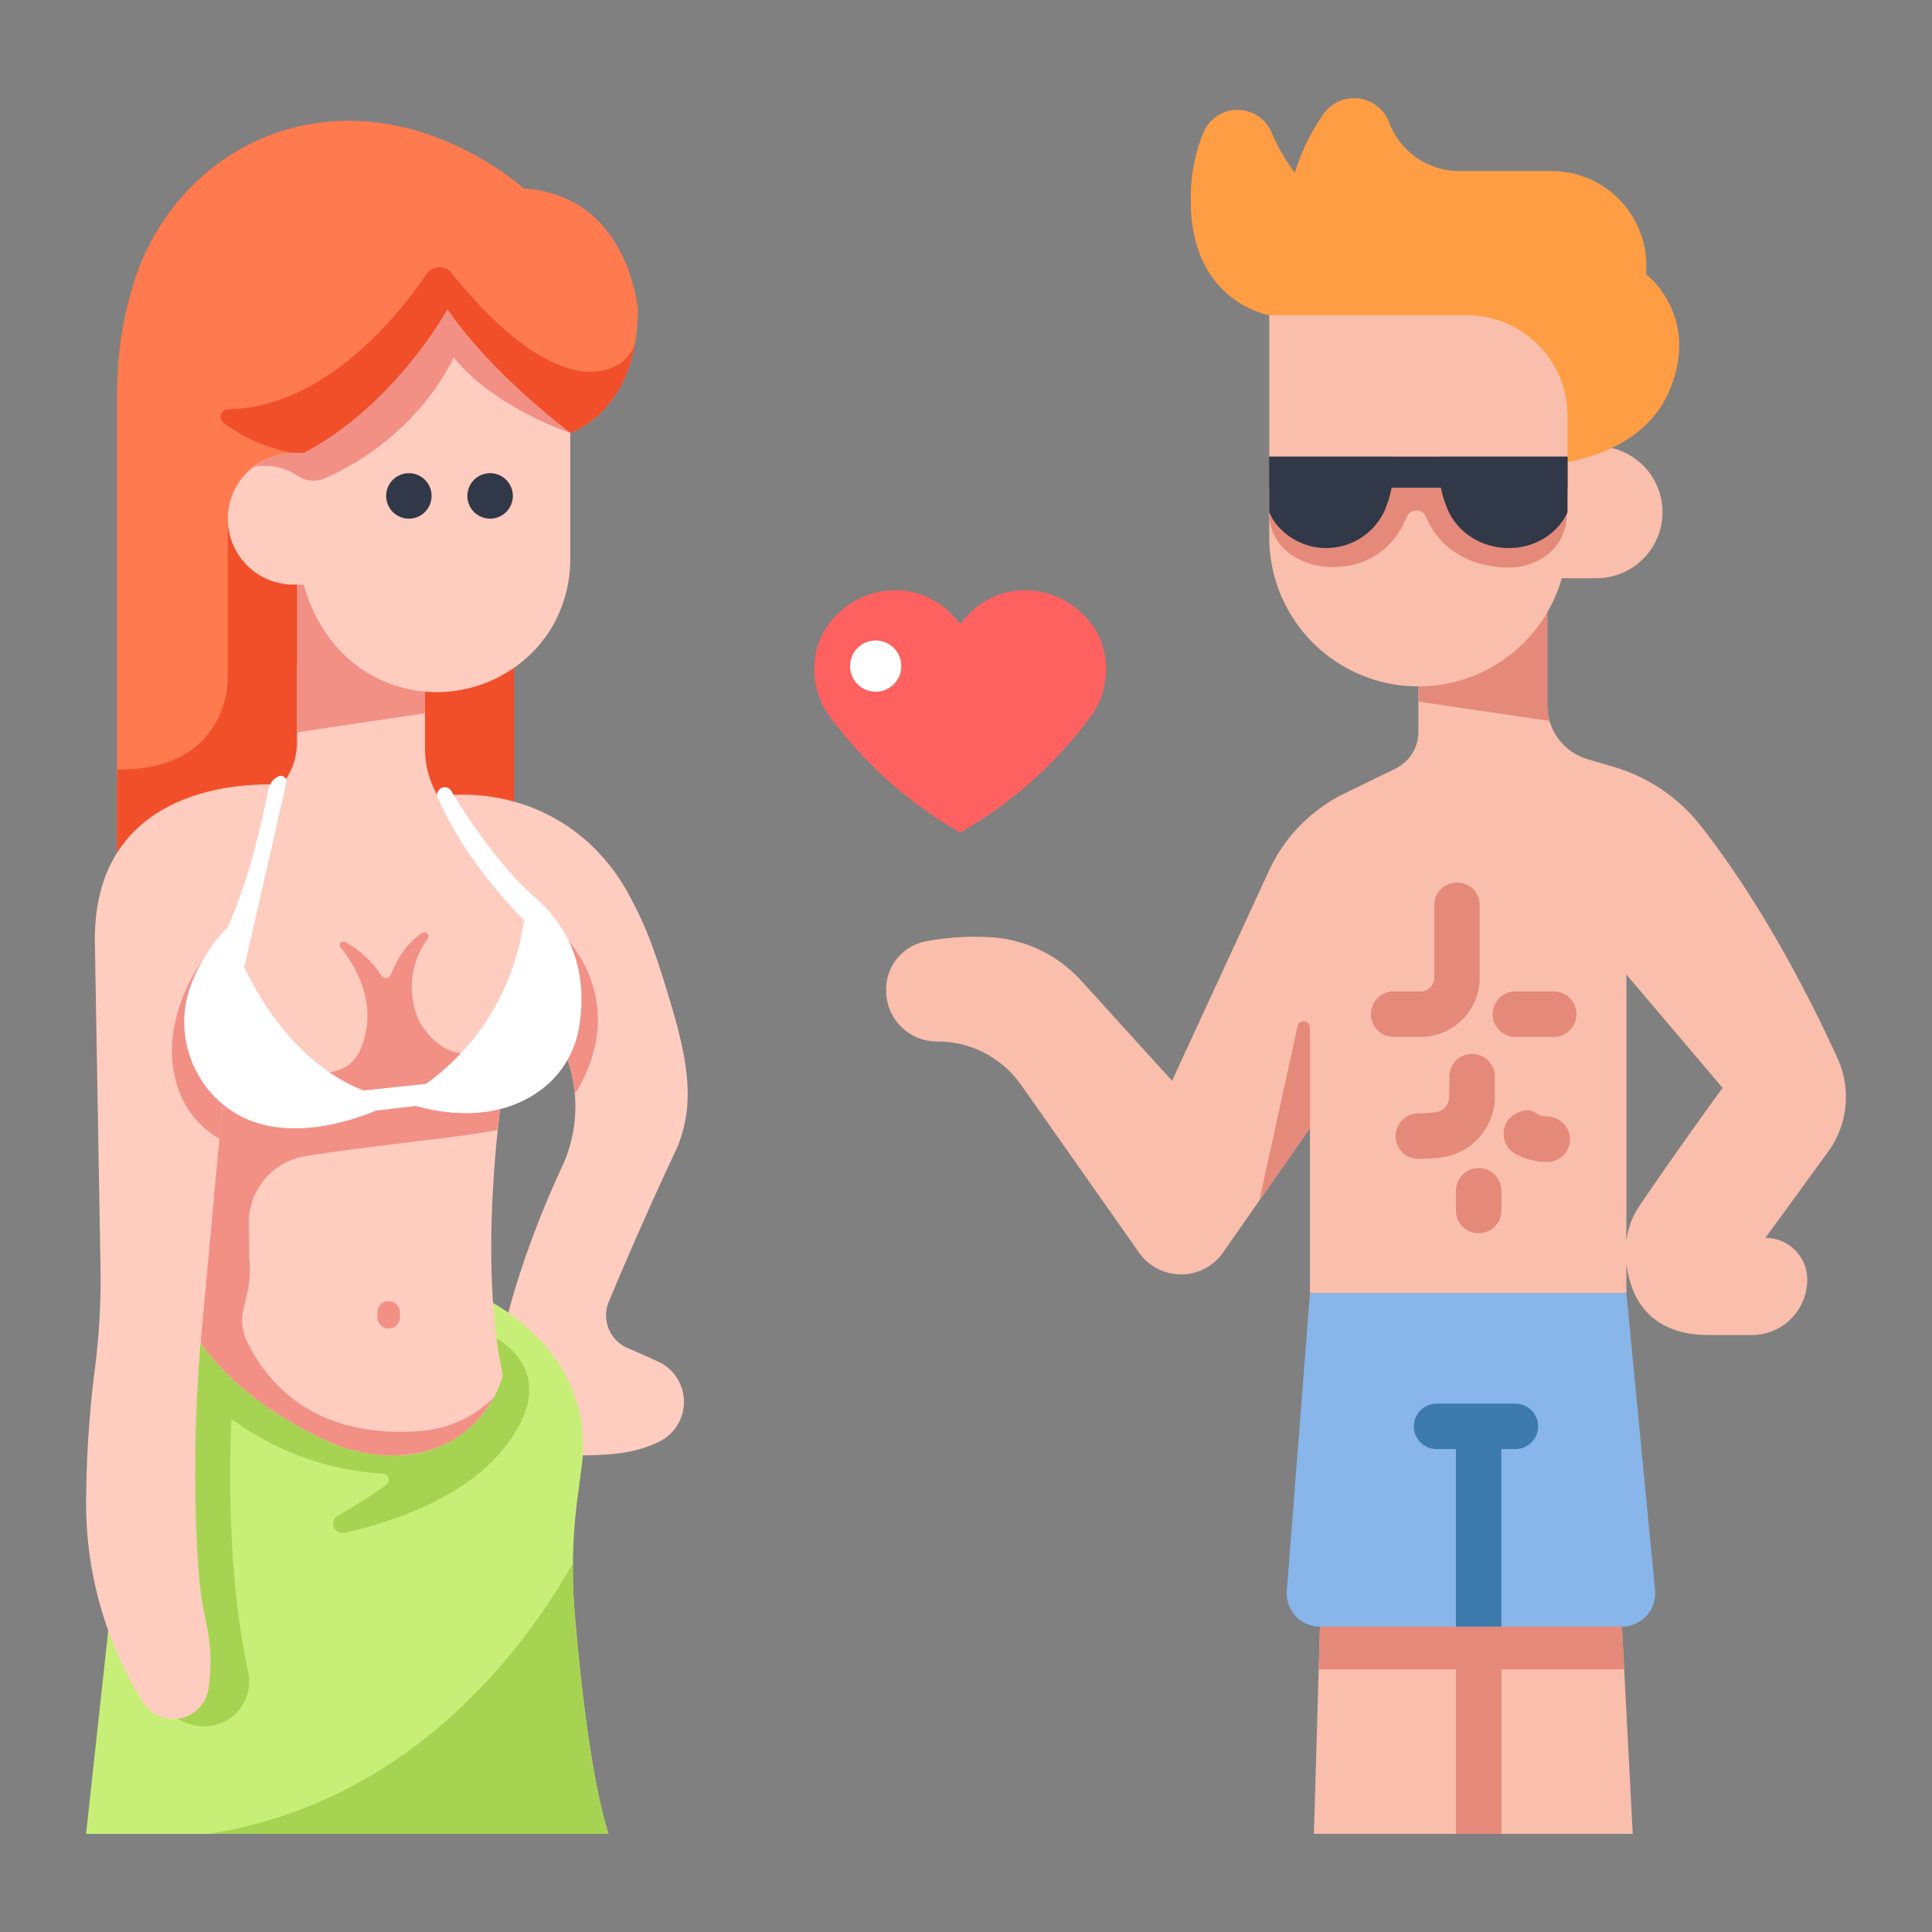 <svg id="Flat" height="512" viewBox="0 0 340 340" width="512" xmlns="http://www.w3.org/2000/svg"><rect x="0" y="0" width="340" height="340" fill="#808080" stroke="none"/><path d="m68.401 107.366h22.072v44.691h-22.072z" fill="#f14f2a"/><path d="m100.367 76.19s11.873-3.751 11.873-21.713c0 0-1.523-20.093-20.093-21.311 0 0-18.559-17.012-41.658-10.366-12.857 3.7-22.744 13.916-26.843 26.651a64.862 64.862 0 0 0 -3.046 19.943v92.244h41.1v-63.005z" fill="#ff7a4e"/><path d="m61.7 99.107-21.612-7.793v28.094s.451 16.192-19.488 16.032v26.2h41.1z" fill="#f14f2a"/><path d="m74.871 140.629a1.652 1.652 0 0 1 .81-.323c14.073-2.255 27.7 3.89 34.82 16.834 3.366 6.118 4.913 10.7 7.444 19.122 3.187 10.608 4.612 18.652.71 26.808-2.714 5.674-7.719 16.889-11.517 26.007a6.259 6.259 0 0 0 3.274 8.142c1.44.631 3.225 1.385 5.449 2.415a7.808 7.808 0 0 1 -.108 14.2c-3.6 1.643-6.915 2.288-14.278 2.288l-13.655-17.656s1.839-13.159 11.17-33.318a25.028 25.028 0 0 0 .755-18.981 44.073 44.073 0 0 0 -3.913-8.185s-20.155-29.56-20.961-30.635 0-6.718 0-6.718z" fill="#ffccc0"/><path d="m82.436 227.154a37 37 0 0 1 13.564 9.701 26.61 26.61 0 0 1 6.369 21.172l-.763 5.836a94.684 94.684 0 0 0 -.453 20.277c.97 11.411 2.873 29.071 5.933 38.584h-91.938l10.42-95.57z" fill="#c7ef78"/><path d="m86.278 234.944s-12.968-5.491-17.944-7.79h-42.05c-.534 2.888-1.3 7.26-2.074 12.458l-2.667 24.458c-.7 11.745-.332 23.152 2.641 29.709 3.4 7.5 7.714 9.825 11.553 10.027a7.9 7.9 0 0 0 7.928-9.657c-3.513-16.312-3.353-34.722-2.931-44.421a50.416 50.416 0 0 0 26.687 9.627 1.081 1.081 0 0 1 .55 1.946 81.085 81.085 0 0 1 -8.5 5.408 1.649 1.649 0 0 0 1.194 3.037c8.722-1.981 20.909-6.148 27.829-14.642 11.614-14.257-2.216-20.16-2.216-20.16z" fill="#a7d353"/><path d="m88.494 191.643s-4.589 29.348 0 50.359a19.523 19.523 0 0 1 -19.015 14.111 27.755 27.755 0 0 1 -12.044-2.61c-6.67-3.038-18.961-9.972-25.005-21.867v-43.912z" fill="#ffccc0"/><path d="m53.869 203.439c14.289-2.207 27.435-3.289 33.728-4.6.465-4.428.9-7.193.9-7.193l-56.065-3.919v43.912c.34.669.706 1.316 1.083 1.953.109.186.223.368.336.551q.439.714.907 1.4c.111.163.22.328.333.488.414.589.84 1.166 1.281 1.725.077.1.157.19.235.286q.561.7 1.147 1.367c.151.173.3.343.457.512q.528.584 1.071 1.142c.135.14.268.283.4.42q.708.711 1.435 1.384c.167.154.337.3.505.453q.5.455 1.014.89c.213.182.425.361.639.538.315.26.63.513.947.762.267.211.534.421.8.625.39.3.779.587 1.169.867.282.2.561.4.842.594.212.147.423.293.634.436.306.207.609.41.912.608.131.086.261.167.391.25a68.243 68.243 0 0 0 8.462 4.614 27.755 27.755 0 0 0 12.044 2.61c10.128-.21 15.1-6.045 17.359-10.145a20.174 20.174 0 0 1 -13.078 5.875c-18.573 1.382-26.791-8.6-30.259-15.685a8.791 8.791 0 0 1 -.628-5.894l.585-2.466a19.183 19.183 0 0 0 .432-6.25l-.1-6.212a11.86 11.86 0 0 1 10.082-11.898z" fill="#f29086"/><path d="m49.578 138.137s-33.173-3.077-32.883 27.6l.988 57.127a123.733 123.733 0 0 1 -.929 17.572 192.785 192.785 0 0 0 -1.6 24.086 65.972 65.972 0 0 0 9.867 34.8c.061.1.122.194.184.29a6.285 6.285 0 0 0 11.464-2.219 32.146 32.146 0 0 0 -.5-12.322 73.778 73.778 0 0 1 -1.412-11.4 271.951 271.951 0 0 1 .505-36.943c2.03-22.042 4.832-52.494 4.832-52.494z" fill="#ffccc0"/><path d="m52.266 98.633v31.967a11.912 11.912 0 0 1 -2.688 7.536 26.457 26.457 0 0 0 -4.907 9.323l-4.583 15.7a29.578 29.578 0 0 0 -6.514 10.241c-3.891 10.661 2.507 22.537 13.646 24.708 5.539 1.08 13.074.409 23.007-4.5 0 0 14.48 6.315 25.3-2.076a17.271 17.271 0 0 0 6.443-11.134c.924-6.188.272-16.222-10.129-24.99l-12.32-12.22a15.976 15.976 0 0 1 -4.727-11.344v-33.211z" fill="#ffccc0"/><path d="m249.61 115.806v13.005a7.194 7.194 0 0 1 -4.044 6.467l-8.938 4.351a28.292 28.292 0 0 0 -13.309 13.59l-17.052 36.974-15.979-17.593a23.424 23.424 0 0 0 -16.313-7.685 46.75 46.75 0 0 0 -11.194.774 8.6 8.6 0 0 0 -6.835 8.445v.2a8.943 8.943 0 0 0 8.945 8.951h.239a17.954 17.954 0 0 1 14.572 7.651l20.758 29.511a9.019 9.019 0 0 0 14.768-.02l15.3-21.882v29.039h55.69v-56.084l16.921 19.936s-9.17 12.65-14.8 21.052c-2.488 3.714-2.748 8.563-1.532 12.865 1.313 4.642 4.843 9.595 13.93 9.595h7.563a9.746 9.746 0 0 0 9.745-9.746 7.359 7.359 0 0 0 -7.359-7.359l11.014-15.129a16.4 16.4 0 0 0 1.688-16.442c-4.588-10.072-13.076-26.931-24.188-41.072a30.334 30.334 0 0 0 -15.324-10.275l-4.485-1.32a9.878 9.878 0 0 1 -7.089-9.476v-20.257z" fill="#f9beac"/><path d="m268.142 78.522h12.817a11.616 11.616 0 0 1 11.616 11.616 11.616 11.616 0 0 1 -11.616 11.616h-12.817a0 0 0 0 1 0 0v-23.232a0 0 0 0 1 0 0z" fill="#f9beac"/><path d="m249.61 115.806v7.654l23.086 3.415a9.864 9.864 0 0 1 -.4-2.746v-20.257z" fill="#e5897a"/><path d="m223.365 55.469s-13.8-2.247-13.8-20.065a29.842 29.842 0 0 1 2.282-12.232 6.508 6.508 0 0 1 11.89.052 36.167 36.167 0 0 0 4.127 7.2 36.271 36.271 0 0 1 5.083-10.394 6.578 6.578 0 0 1 11.487 1.444l.093.244a13.19 13.19 0 0 0 12.3 8.385h16.246a16.653 16.653 0 0 1 16.611 17.829l-.022.309s9.632 7.224 4.174 20.387-23.276 13.323-23.276 13.323z" fill="#ff9d45"/><path d="m223.365 55.469v39.087a26.246 26.246 0 0 0 26.245 26.244 26.246 26.246 0 0 0 26.246-26.245v-21.349a17.738 17.738 0 0 0 -17.738-17.737z" fill="#f9beac"/><path d="m223.365 84.741v5.4c0 6.736 6.272 9.653 10.95 9.653 6.008 0 10.492-2.809 12.947-8.168.1-.216.195-.436.287-.658a1.845 1.845 0 0 1 1.708-1.132 1.841 1.841 0 0 1 1.7 1.111c.105.246.213.488.326.726 2.566 5.412 8.111 8.2 14.345 8.2 3.844 0 10.07-2.428 10.134-9.735.057-.709.095-5.4.095-5.4z" fill="#e5897a"/><path d="m223.365 80.358h21.826a19.946 19.946 0 0 1 -1.566 9.6 11.3 11.3 0 0 1 -19.05 2.241 9.114 9.114 0 0 1 -1.21-2.06z" fill="#313847"/><path d="m111.736 60.521c-1.323 4.848-12.4 12.194-32.37-12.589a2.757 2.757 0 0 0 -4.356.365c-4.722 6.936-17.719 23.4-34.872 23.74a1.324 1.324 0 0 0 -.8 2.379 30.066 30.066 0 0 0 12.318 5.329c10.258 2-4.29 37.156-4.29 37.156l14.336.32v-18.588l38.664-22.443s9.111-2.88 11.37-15.669z" fill="#f14f2a"/><path d="m275.856 80.358h-22.578a19.347 19.347 0 0 0 1.619 9.6c3.572 7.536 14.463 8.8 19.708 2.241a9.109 9.109 0 0 0 1.251-2.06z" fill="#313847"/><path d="m74.794 125.516v-7.108-19.775h-22.528v30.244z" fill="#f29086"/><path d="m43.38 168.244-6.414-1.1s-10.677 12.738-5.09 25.8a16.246 16.246 0 0 0 6.724 7.456c.867-9.426 1.487-16.161 1.487-16.161z" fill="#f29086"/><path d="m99.084 164.511-4.978 10.94 1.726 2.531a44.073 44.073 0 0 1 3.913 8.185 25.444 25.444 0 0 1 1.407 6.414c10.211-16.608-2.068-28.07-2.068-28.07z" fill="#f29086"/><path d="m230.532 227.585h55.69l5.04 52.266a5.849 5.849 0 0 1 -5.822 6.411h-53.151a5.849 5.849 0 0 1 -5.831-6.3z" fill="#88b5ea"/><path d="m232.289 286.262-1.063 36.462h56.109l-1.895-36.462z" fill="#f9beac"/><path d="m169.948 108.682c-.627.7-.969 1.165-.969 1.165s-.343-.461-.97-1.165c-9.8-11.011-27.883-1.565-24.227 12.716.037.144.076.289.116.434a13.19 13.19 0 0 0 2.074 4.186 74.375 74.375 0 0 0 23.007 20.5 74.38 74.38 0 0 0 23.006-20.5 13.19 13.19 0 0 0 2.074-4.186c.04-.145.079-.29.116-.434 3.656-14.281-14.425-23.727-24.227-12.716z" fill="#ff6161"/><path d="m78.752 54.477s-9.133 16.744-25.269 25.268h-1.826a11.569 11.569 0 0 0 -11.569 11.569 11.569 11.569 0 0 0 11.569 11.568h1.826s2.07 10.03 11.275 15.584a23.706 23.706 0 0 0 25.924-1.1 23.222 23.222 0 0 0 6.625-7.3 23.952 23.952 0 0 0 3.06-12v-21.876s-13.7-10.145-21.615-21.713z" fill="#ffccc0"/><path d="m73.83 179.833a14.427 14.427 0 0 1 1.442-14.659.694.694 0 0 0 -.919-1.006c-1.7 1.037-3.9 3.125-5.541 7.319a.962.962 0 0 1 -1.7.168 17.541 17.541 0 0 0 -6.4-5.879.62.62 0 0 0 -.794.922c2.645 3.287 6.739 10.056 3.614 17.742-2.841 6.987-11.636 3.925-16.638 1.771a.872.872 0 0 0 -.918 1.457 38.892 38.892 0 0 0 10.9 7.012l25.09-2.639a14.48 14.48 0 0 0 5.7-8.314s-8 5.752-13.836-3.894z" fill="#f29086"/><path d="m40.088 163.16a29.576 29.576 0 0 0 -6.514 10.24c-3.891 10.66 2.507 22.536 13.646 24.707 5.539 1.08 13.074.409 23.007-4.5-22.027-3.348-30.139-30.447-30.139-30.447z" fill="#fff"/><path d="m95.528 191.528a17.271 17.271 0 0 0 6.443-11.134c.821-5.5.864-14.269-7.084-21.792-.645-.61-1.241-1.06-2.144-1.962-1.22 27.526-22.516 36.96-22.516 36.96s14.48 6.319 25.301-2.072z" fill="#fff"/><path d="m223.365 80.358h52.49v5.475h-52.49z" fill="#313847"/><g fill="#e5897a"><path d="m250.013 182.476h-4.748a4 4 0 0 1 0-8h4.748a2.39 2.39 0 0 0 2.387-2.387v-12.773a4 4 0 0 1 8 0v12.773a10.4 10.4 0 0 1 -10.387 10.387z"/><path d="m273.43 182.476h-6.741a4 4 0 0 1 0-8h6.741a4 4 0 0 1 0 8z"/><path d="m249.611 203.941a4 4 0 0 1 0-8 25.357 25.357 0 0 0 3.032-.2 2.786 2.786 0 0 0 2.418-2.787v-3.477a4 4 0 0 1 8 0v3.477a10.8 10.8 0 0 1 -9.448 10.728 33.409 33.409 0 0 1 -4.002.259z"/><path d="m260.219 217.026a4 4 0 0 1 -4-4v-3.463a4 4 0 0 1 8 0v3.463a4 4 0 0 1 -4 4z"/><path d="m256.219 286.262h8v36.462h-8z"/></g><path d="m266.689 247.014h-13.873a4 4 0 0 0 0 8h3.4v31.248h8v-31.248h2.47a4 4 0 0 0 0-8z" fill="#3e7bad"/><path d="m71.959 91.273a3.993 3.993 0 0 1 -4-4 4.1 4.1 0 0 1 .07-.779 4.033 4.033 0 0 1 .6-1.44 4.169 4.169 0 0 1 .5-.611 4 4 0 0 1 5.65 0 3.612 3.612 0 0 1 .5.611 4.033 4.033 0 0 1 .6 1.44 4.1 4.1 0 0 1 .069.779 3.991 3.991 0 0 1 -3.989 4z" fill="#313847"/><path d="m86.249 91.273a4.066 4.066 0 0 1 -2.83-1.169 4.994 4.994 0 0 1 -.5-.61 4.268 4.268 0 0 1 -.59-1.44 3.842 3.842 0 0 1 0-1.56 3.791 3.791 0 0 1 .23-.75 3.452 3.452 0 0 1 .36-.69 3.985 3.985 0 0 1 1.11-1.111 4.671 4.671 0 0 1 .69-.37 3.806 3.806 0 0 1 .75-.219 3.728 3.728 0 0 1 1.56 0 3.806 3.806 0 0 1 .75.219 4.671 4.671 0 0 1 .69.37 5.011 5.011 0 0 1 .61.5 4 4 0 0 1 -2.83 6.83z" fill="#313847"/><path d="m68.4 233.793a1.979 1.979 0 0 1 -1.979-1.979v-.89a1.98 1.98 0 0 1 3.959 0v.89a1.98 1.98 0 0 1 -1.98 1.979z" fill="#f29086"/><path d="m272.187 196.472a3.175 3.175 0 0 1 -1.7-.453c-2.312-1.784-4.9.863-4.9.863-.024.027-.047.055-.07.082a4.054 4.054 0 0 0 1.219 6.109 11.466 11.466 0 0 0 5.561 1.4 4 4 0 0 0 3.96-4.577 4.132 4.132 0 0 0 -4.07-3.424z" fill="#e5897a"/><path d="m230.532 198.546v-17.665a1.1 1.1 0 0 0 -2.183-.237l-6.723 30.636z" fill="#e5897a"/><path d="m285.831 293.779-.391-7.517h-53.151l-.219 7.517z" fill="#e5897a"/><path d="m50.4 137.754-7.478 32.731c-1.66-2.03-2.973-4.258-2.831-7.325 3.364-7.743 5.172-14.82 7.187-24.349a3.124 3.124 0 0 1 1.722-2.183 1 1 0 0 1 1.4 1.126z" fill="#fff"/><path d="m79.405 139.18c1.7 2.876 7.929 12.97 15.482 19.422l-1.852 4.122s-10.475-9.717-15.976-22.319a1.33 1.33 0 0 1 .976-1.85 1.317 1.317 0 0 1 1.37.625z" fill="#fff"/><path d="m78.752 54.477s-9.133 16.744-25.269 25.268h-1.826a11.505 11.505 0 0 0 -7.068 2.424 10.334 10.334 0 0 1 7.837 1.591 5.018 5.018 0 0 0 4.8.384c16.816-7.477 22.611-21.274 22.611-21.274 6.925 8.772 20.529 13.32 20.529 13.32s-13.699-10.145-21.614-21.713z" fill="#f29086"/><path d="m61.105 192.215 16.745-1.778-4.64 4.184-7.073.826z" fill="#fff"/><path d="m36.774 322.724h70.315c-3.06-9.513-4.963-27.173-5.933-38.584-.255-3.01-.359-6.026-.328-9.041-9.154 16.094-29.034 42.059-64.054 47.625z" fill="#a7d353"/><circle cx="154.104" cy="117.221" fill="#fff" r="4.508"/></svg>